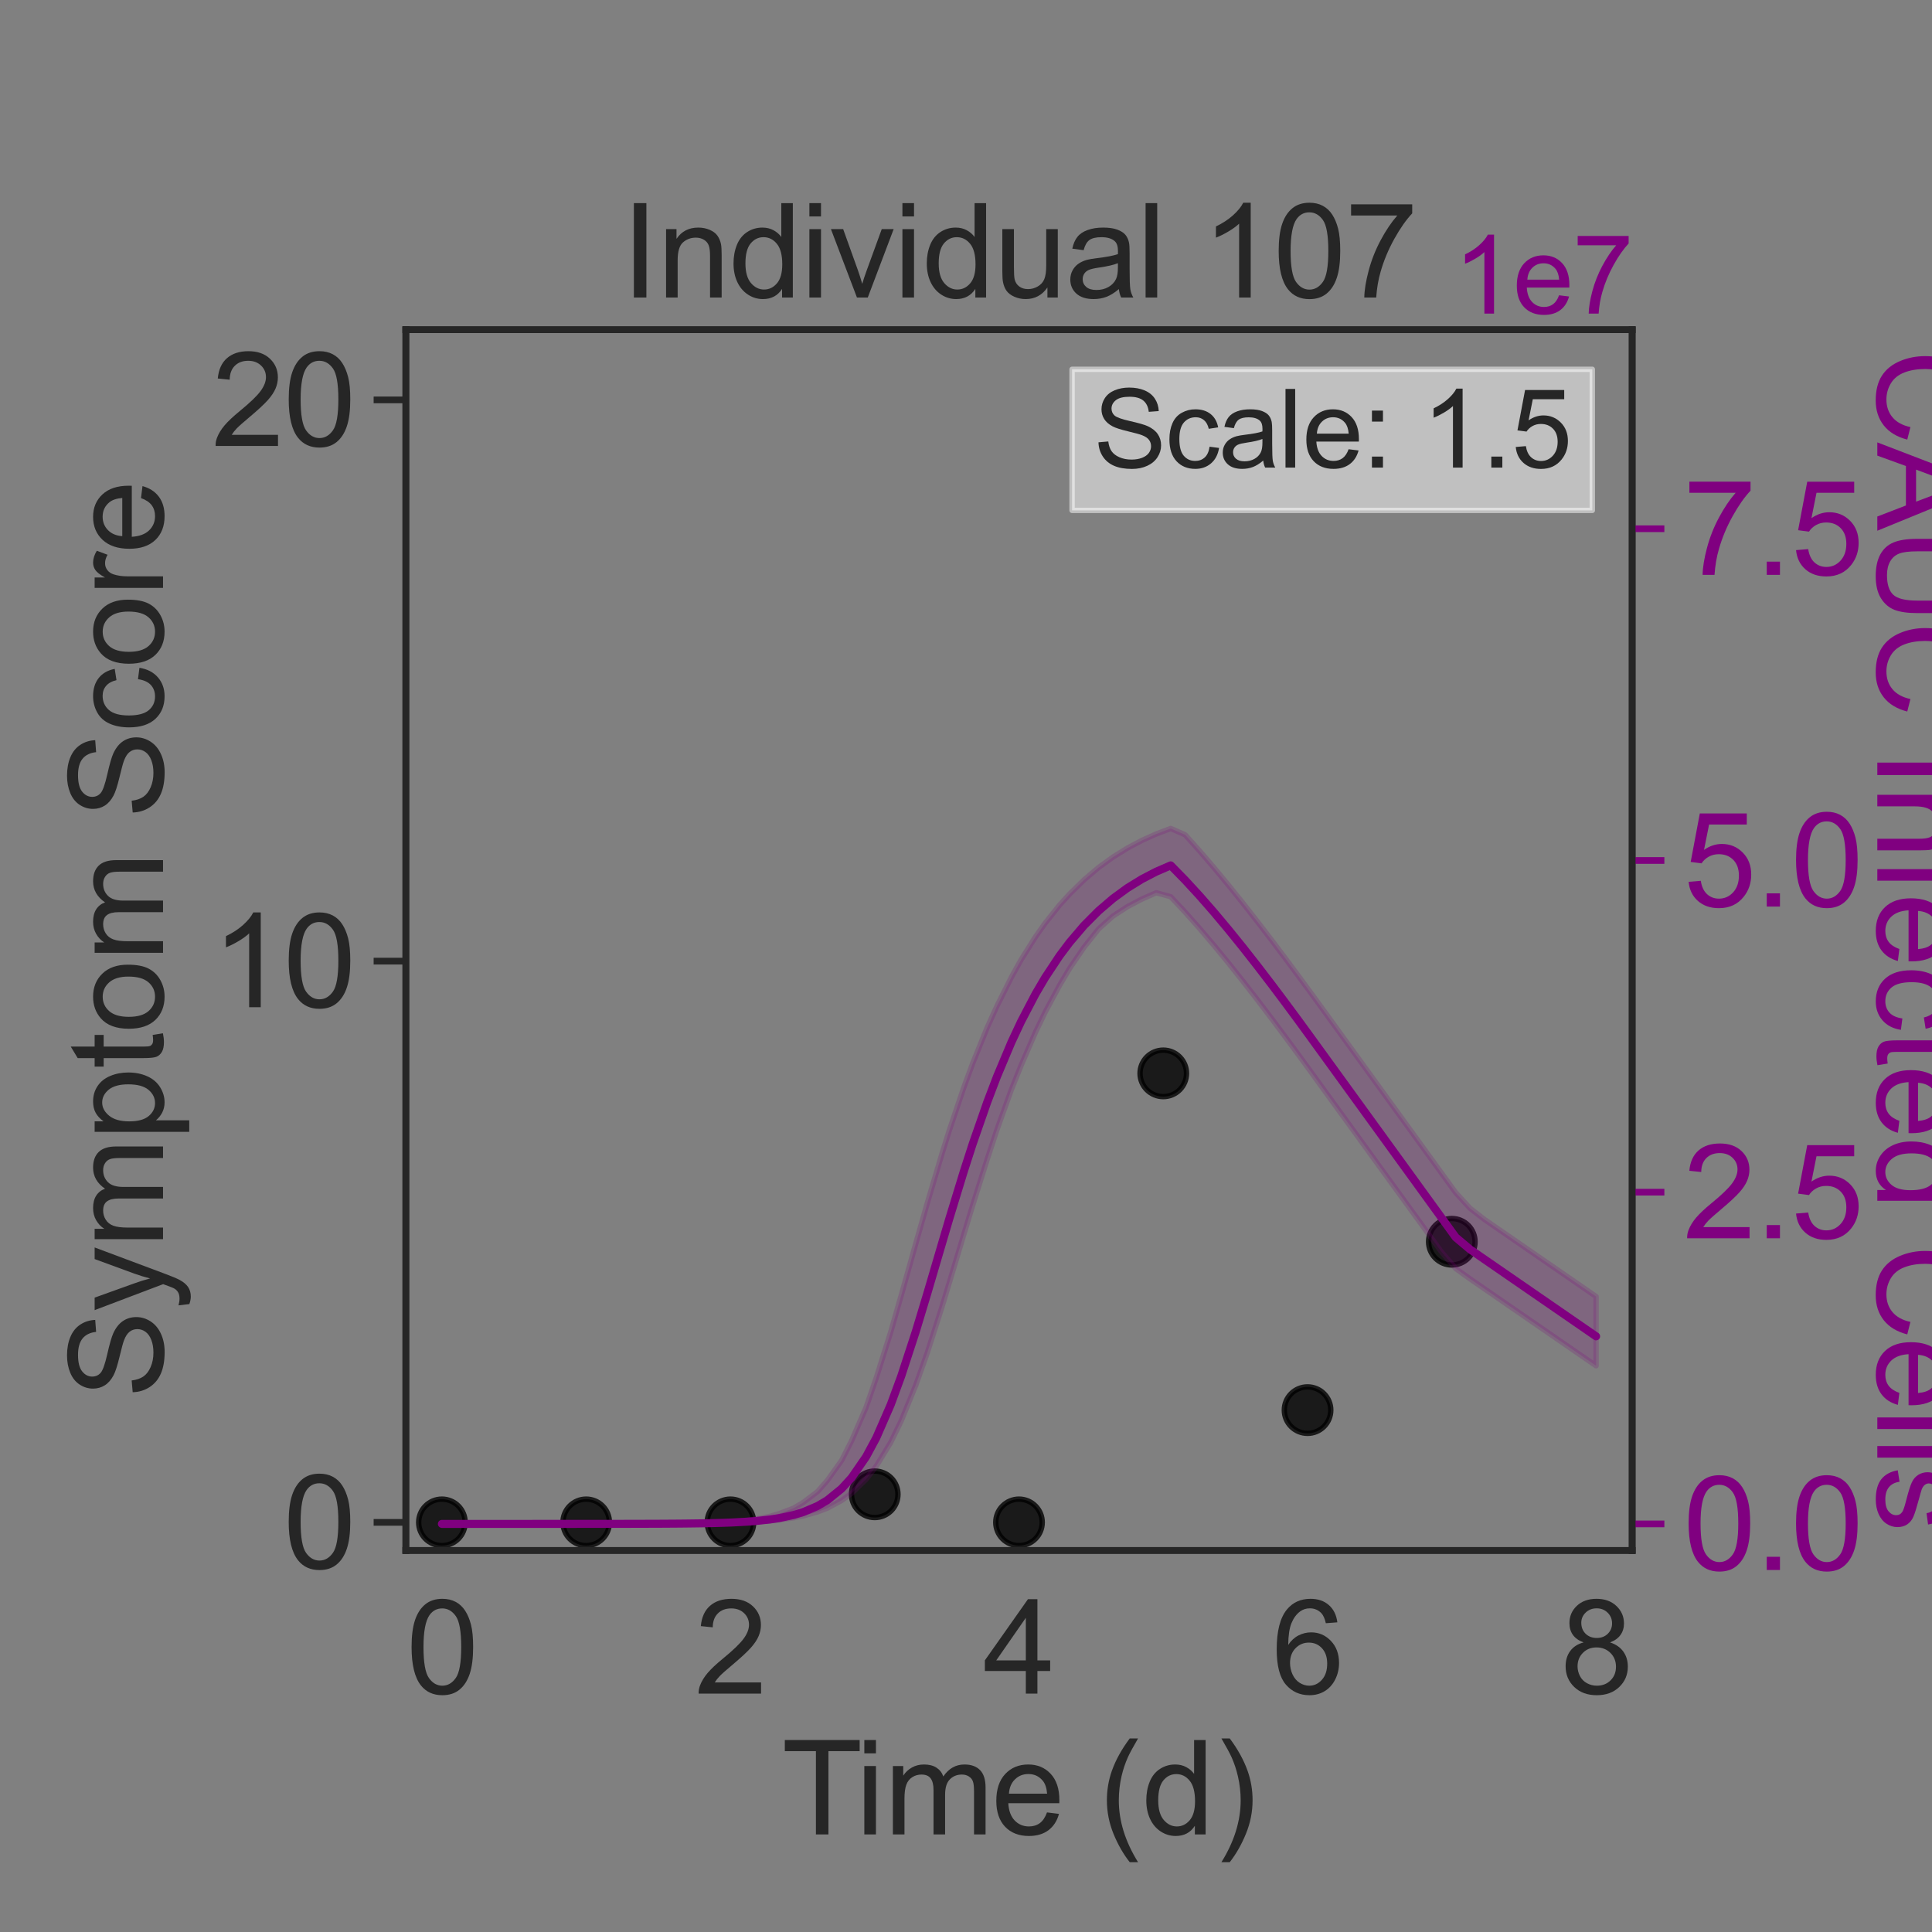 <?xml version="1.0" encoding="utf-8" standalone="no"?>
<!DOCTYPE svg PUBLIC "-//W3C//DTD SVG 1.1//EN"
  "http://www.w3.org/Graphics/SVG/1.1/DTD/svg11.dtd">
<svg xmlns:xlink="http://www.w3.org/1999/xlink" width="360pt" height="360pt" viewBox="0 0 360 360" xmlns="http://www.w3.org/2000/svg" version="1.1">
 <rect x="0" y="0" width="360" height="360" fill="#808080" stroke="none"/>
 <defs>
  <style type="text/css">*{stroke-linejoin: round; stroke-linecap: butt}</style>
 </defs>
 <g id="figure_1">
  <g id="patch_1">
   <path d="M 0 360 
L 360 360 
L 360 0 
L 0 0 
L 0 360 
z
" style="fill: none"/>
  </g>
  <g id="axes_1">
   <g id="patch_2">
    <path d="M 75.623 288.9 
L 304.13 288.9 
L 304.13 61.44 
L 75.623 61.44 
L 75.623 288.9 
z
" style="fill: none"/>
   </g>
   <g id="matplotlib.axis_1">
    <g id="xtick_1">
     <g id="text_1">
      <!-- 0 -->
      <g style="fill: #262626" transform="translate(75.67 315.579) scale(0.24 -0.24)">
       <defs>
        <path id="ArialMT-30" d="M 266 2259 
Q 266 3072 433 3567 
Q 600 4063 929 4331 
Q 1259 4600 1759 4600 
Q 2128 4600 2406 4451 
Q 2684 4303 2865 4023 
Q 3047 3744 3150 3342 
Q 3253 2941 3253 2259 
Q 3253 1453 3087 958 
Q 2922 463 2592 192 
Q 2263 -78 1759 -78 
Q 1097 -78 719 397 
Q 266 969 266 2259 
z
M 844 2259 
Q 844 1131 1108 757 
Q 1372 384 1759 384 
Q 2147 384 2411 759 
Q 2675 1134 2675 2259 
Q 2675 3391 2411 3762 
Q 2147 4134 1753 4134 
Q 1366 4134 1134 3806 
Q 844 3388 844 2259 
z
" transform="scale(0.016)"/>
       </defs>
       <use xlink:href="#ArialMT-30"/>
      </g>
     </g>
    </g>
    <g id="xtick_2">
     <g id="text_2">
      <!-- 2 -->
      <g style="fill: #262626" transform="translate(129.437 315.579) scale(0.24 -0.24)">
       <defs>
        <path id="ArialMT-32" d="M 3222 541 
L 3222 0 
L 194 0 
Q 188 203 259 391 
Q 375 700 629 1000 
Q 884 1300 1366 1694 
Q 2113 2306 2375 2664 
Q 2638 3022 2638 3341 
Q 2638 3675 2398 3904 
Q 2159 4134 1775 4134 
Q 1369 4134 1125 3890 
Q 881 3647 878 3216 
L 300 3275 
Q 359 3922 746 4261 
Q 1134 4600 1788 4600 
Q 2447 4600 2831 4234 
Q 3216 3869 3216 3328 
Q 3216 3053 3103 2787 
Q 2991 2522 2730 2228 
Q 2469 1934 1863 1422 
Q 1356 997 1212 845 
Q 1069 694 975 541 
L 3222 541 
z
" transform="scale(0.016)"/>
       </defs>
       <use xlink:href="#ArialMT-32"/>
      </g>
     </g>
    </g>
    <g id="xtick_3">
     <g id="text_3">
      <!-- 4 -->
      <g style="fill: #262626" transform="translate(183.203 315.579) scale(0.24 -0.24)">
       <defs>
        <path id="ArialMT-34" d="M 2069 0 
L 2069 1097 
L 81 1097 
L 81 1613 
L 2172 4581 
L 2631 4581 
L 2631 1613 
L 3250 1613 
L 3250 1097 
L 2631 1097 
L 2631 0 
L 2069 0 
z
M 2069 1613 
L 2069 3678 
L 634 1613 
L 2069 1613 
z
" transform="scale(0.016)"/>
       </defs>
       <use xlink:href="#ArialMT-34"/>
      </g>
     </g>
    </g>
    <g id="xtick_4">
     <g id="text_4">
      <!-- 6 -->
      <g style="fill: #262626" transform="translate(236.97 315.579) scale(0.24 -0.24)">
       <defs>
        <path id="ArialMT-36" d="M 3184 3459 
L 2625 3416 
Q 2550 3747 2413 3897 
Q 2184 4138 1850 4138 
Q 1581 4138 1378 3988 
Q 1113 3794 959 3422 
Q 806 3050 800 2363 
Q 1003 2672 1297 2822 
Q 1591 2972 1913 2972 
Q 2475 2972 2870 2558 
Q 3266 2144 3266 1488 
Q 3266 1056 3080 686 
Q 2894 316 2569 119 
Q 2244 -78 1831 -78 
Q 1128 -78 684 439 
Q 241 956 241 2144 
Q 241 3472 731 4075 
Q 1159 4600 1884 4600 
Q 2425 4600 2770 4297 
Q 3116 3994 3184 3459 
z
M 888 1484 
Q 888 1194 1011 928 
Q 1134 663 1356 523 
Q 1578 384 1822 384 
Q 2178 384 2434 671 
Q 2691 959 2691 1453 
Q 2691 1928 2437 2201 
Q 2184 2475 1800 2475 
Q 1419 2475 1153 2201 
Q 888 1928 888 1484 
z
" transform="scale(0.016)"/>
       </defs>
       <use xlink:href="#ArialMT-36"/>
      </g>
     </g>
    </g>
    <g id="xtick_5">
     <g id="text_5">
      <!-- 8 -->
      <g style="fill: #262626" transform="translate(290.736 315.579) scale(0.24 -0.24)">
       <defs>
        <path id="ArialMT-38" d="M 1131 2484 
Q 781 2613 612 2850 
Q 444 3088 444 3419 
Q 444 3919 803 4259 
Q 1163 4600 1759 4600 
Q 2359 4600 2725 4251 
Q 3091 3903 3091 3403 
Q 3091 3084 2923 2848 
Q 2756 2613 2416 2484 
Q 2838 2347 3058 2040 
Q 3278 1734 3278 1309 
Q 3278 722 2862 322 
Q 2447 -78 1769 -78 
Q 1091 -78 675 323 
Q 259 725 259 1325 
Q 259 1772 486 2073 
Q 713 2375 1131 2484 
z
M 1019 3438 
Q 1019 3113 1228 2906 
Q 1438 2700 1772 2700 
Q 2097 2700 2305 2904 
Q 2513 3109 2513 3406 
Q 2513 3716 2298 3927 
Q 2084 4138 1766 4138 
Q 1444 4138 1231 3931 
Q 1019 3725 1019 3438 
z
M 838 1322 
Q 838 1081 952 856 
Q 1066 631 1291 507 
Q 1516 384 1775 384 
Q 2178 384 2440 643 
Q 2703 903 2703 1303 
Q 2703 1709 2433 1975 
Q 2163 2241 1756 2241 
Q 1359 2241 1098 1978 
Q 838 1716 838 1322 
z
" transform="scale(0.016)"/>
       </defs>
       <use xlink:href="#ArialMT-38"/>
      </g>
     </g>
    </g>
    <g id="text_6">
     <!-- Time (d) -->
     <g style="fill: #262626" transform="translate(145.664 341.82) scale(0.24 -0.24)">
      <defs>
       <path id="ArialMT-54" d="M 1659 0 
L 1659 4041 
L 150 4041 
L 150 4581 
L 3781 4581 
L 3781 4041 
L 2266 4041 
L 2266 0 
L 1659 0 
z
" transform="scale(0.016)"/>
       <path id="ArialMT-69" d="M 425 3934 
L 425 4581 
L 988 4581 
L 988 3934 
L 425 3934 
z
M 425 0 
L 425 3319 
L 988 3319 
L 988 0 
L 425 0 
z
" transform="scale(0.016)"/>
       <path id="ArialMT-6d" d="M 422 0 
L 422 3319 
L 925 3319 
L 925 2853 
Q 1081 3097 1340 3245 
Q 1600 3394 1931 3394 
Q 2300 3394 2536 3241 
Q 2772 3088 2869 2813 
Q 3263 3394 3894 3394 
Q 4388 3394 4653 3120 
Q 4919 2847 4919 2278 
L 4919 0 
L 4359 0 
L 4359 2091 
Q 4359 2428 4304 2576 
Q 4250 2725 4106 2815 
Q 3963 2906 3769 2906 
Q 3419 2906 3187 2673 
Q 2956 2441 2956 1928 
L 2956 0 
L 2394 0 
L 2394 2156 
Q 2394 2531 2256 2718 
Q 2119 2906 1806 2906 
Q 1569 2906 1367 2781 
Q 1166 2656 1075 2415 
Q 984 2175 984 1722 
L 984 0 
L 422 0 
z
" transform="scale(0.016)"/>
       <path id="ArialMT-65" d="M 2694 1069 
L 3275 997 
Q 3138 488 2766 206 
Q 2394 -75 1816 -75 
Q 1088 -75 661 373 
Q 234 822 234 1631 
Q 234 2469 665 2931 
Q 1097 3394 1784 3394 
Q 2450 3394 2872 2941 
Q 3294 2488 3294 1666 
Q 3294 1616 3291 1516 
L 816 1516 
Q 847 969 1125 678 
Q 1403 388 1819 388 
Q 2128 388 2347 550 
Q 2566 713 2694 1069 
z
M 847 1978 
L 2700 1978 
Q 2663 2397 2488 2606 
Q 2219 2931 1791 2931 
Q 1403 2931 1139 2672 
Q 875 2413 847 1978 
z
" transform="scale(0.016)"/>
       <path id="ArialMT-20" transform="scale(0.016)"/>
       <path id="ArialMT-28" d="M 1497 -1347 
Q 1031 -759 709 28 
Q 388 816 388 1659 
Q 388 2403 628 3084 
Q 909 3875 1497 4659 
L 1900 4659 
Q 1522 4009 1400 3731 
Q 1209 3300 1100 2831 
Q 966 2247 966 1656 
Q 966 153 1900 -1347 
L 1497 -1347 
z
" transform="scale(0.016)"/>
       <path id="ArialMT-64" d="M 2575 0 
L 2575 419 
Q 2259 -75 1647 -75 
Q 1250 -75 917 144 
Q 584 363 401 755 
Q 219 1147 219 1656 
Q 219 2153 384 2558 
Q 550 2963 881 3178 
Q 1213 3394 1622 3394 
Q 1922 3394 2156 3267 
Q 2391 3141 2538 2938 
L 2538 4581 
L 3097 4581 
L 3097 0 
L 2575 0 
z
M 797 1656 
Q 797 1019 1065 703 
Q 1334 388 1700 388 
Q 2069 388 2326 689 
Q 2584 991 2584 1609 
Q 2584 2291 2321 2609 
Q 2059 2928 1675 2928 
Q 1300 2928 1048 2622 
Q 797 2316 797 1656 
z
" transform="scale(0.016)"/>
       <path id="ArialMT-29" d="M 791 -1347 
L 388 -1347 
Q 1322 153 1322 1656 
Q 1322 2244 1188 2822 
Q 1081 3291 891 3722 
Q 769 4003 388 4659 
L 791 4659 
Q 1378 3875 1659 3084 
Q 1900 2403 1900 1659 
Q 1900 816 1576 28 
Q 1253 -759 791 -1347 
z
" transform="scale(0.016)"/>
      </defs>
      <use xlink:href="#ArialMT-54"/>
      <use xlink:href="#ArialMT-69" transform="translate(57.334 0)"/>
      <use xlink:href="#ArialMT-6d" transform="translate(79.551 0)"/>
      <use xlink:href="#ArialMT-65" transform="translate(162.852 0)"/>
      <use xlink:href="#ArialMT-20" transform="translate(218.467 0)"/>
      <use xlink:href="#ArialMT-28" transform="translate(246.25 0)"/>
      <use xlink:href="#ArialMT-64" transform="translate(279.551 0)"/>
      <use xlink:href="#ArialMT-29" transform="translate(335.166 0)"/>
     </g>
    </g>
   </g>
   <g id="matplotlib.axis_2">
    <g id="ytick_1">
     <g id="line2d_1">
      <defs>
       <path id="m8e19798ec4" d="M 0 0 
L -6 0 
" style="stroke: #262626; stroke-width: 1.25"/>
      </defs>
      <g>
       <use xlink:href="#m8e19798ec4" x="75.623" y="283.671" style="fill: #262626; stroke: #262626; stroke-width: 1.25"/>
      </g>
     </g>
     <g id="text_7">
      <!-- 0 -->
      <g style="fill: #262626" transform="translate(52.776 292.26) scale(0.24 -0.24)">
       <use xlink:href="#ArialMT-30"/>
      </g>
     </g>
    </g>
    <g id="ytick_2">
     <g id="line2d_2">
      <g>
       <use xlink:href="#m8e19798ec4" x="75.623" y="179.092" style="fill: #262626; stroke: #262626; stroke-width: 1.25"/>
      </g>
     </g>
     <g id="text_8">
      <!-- 10 -->
      <g style="fill: #262626" transform="translate(39.43 187.681) scale(0.24 -0.24)">
       <defs>
        <path id="ArialMT-31" d="M 2384 0 
L 1822 0 
L 1822 3584 
Q 1619 3391 1289 3197 
Q 959 3003 697 2906 
L 697 3450 
Q 1169 3672 1522 3987 
Q 1875 4303 2022 4600 
L 2384 4600 
L 2384 0 
z
" transform="scale(0.016)"/>
       </defs>
       <use xlink:href="#ArialMT-31"/>
       <use xlink:href="#ArialMT-30" transform="translate(55.615 0)"/>
      </g>
     </g>
    </g>
    <g id="ytick_3">
     <g id="line2d_3">
      <g>
       <use xlink:href="#m8e19798ec4" x="75.623" y="74.512" style="fill: #262626; stroke: #262626; stroke-width: 1.25"/>
      </g>
     </g>
     <g id="text_9">
      <!-- 20 -->
      <g style="fill: #262626" transform="translate(39.43 83.102) scale(0.24 -0.24)">
       <use xlink:href="#ArialMT-32"/>
       <use xlink:href="#ArialMT-30" transform="translate(55.615 0)"/>
      </g>
     </g>
    </g>
    <g id="text_10">
     <!-- Symptom Score -->
     <g style="fill: #262626" transform="translate(30.379 260.526) rotate(-90) scale(0.24 -0.24)">
      <defs>
       <path id="ArialMT-53" d="M 288 1472 
L 859 1522 
Q 900 1178 1048 958 
Q 1197 738 1509 602 
Q 1822 466 2213 466 
Q 2559 466 2825 569 
Q 3091 672 3220 851 
Q 3350 1031 3350 1244 
Q 3350 1459 3225 1620 
Q 3100 1781 2813 1891 
Q 2628 1963 1997 2114 
Q 1366 2266 1113 2400 
Q 784 2572 623 2826 
Q 463 3081 463 3397 
Q 463 3744 659 4045 
Q 856 4347 1234 4503 
Q 1613 4659 2075 4659 
Q 2584 4659 2973 4495 
Q 3363 4331 3572 4012 
Q 3781 3694 3797 3291 
L 3216 3247 
Q 3169 3681 2898 3903 
Q 2628 4125 2100 4125 
Q 1550 4125 1298 3923 
Q 1047 3722 1047 3438 
Q 1047 3191 1225 3031 
Q 1400 2872 2139 2705 
Q 2878 2538 3153 2413 
Q 3553 2228 3743 1945 
Q 3934 1663 3934 1294 
Q 3934 928 3725 604 
Q 3516 281 3123 101 
Q 2731 -78 2241 -78 
Q 1619 -78 1198 103 
Q 778 284 539 648 
Q 300 1013 288 1472 
z
" transform="scale(0.016)"/>
       <path id="ArialMT-79" d="M 397 -1278 
L 334 -750 
Q 519 -800 656 -800 
Q 844 -800 956 -737 
Q 1069 -675 1141 -563 
Q 1194 -478 1313 -144 
Q 1328 -97 1363 -6 
L 103 3319 
L 709 3319 
L 1400 1397 
Q 1534 1031 1641 628 
Q 1738 1016 1872 1384 
L 2581 3319 
L 3144 3319 
L 1881 -56 
Q 1678 -603 1566 -809 
Q 1416 -1088 1222 -1217 
Q 1028 -1347 759 -1347 
Q 597 -1347 397 -1278 
z
" transform="scale(0.016)"/>
       <path id="ArialMT-70" d="M 422 -1272 
L 422 3319 
L 934 3319 
L 934 2888 
Q 1116 3141 1344 3267 
Q 1572 3394 1897 3394 
Q 2322 3394 2647 3175 
Q 2972 2956 3137 2557 
Q 3303 2159 3303 1684 
Q 3303 1175 3120 767 
Q 2938 359 2589 142 
Q 2241 -75 1856 -75 
Q 1575 -75 1351 44 
Q 1128 163 984 344 
L 984 -1272 
L 422 -1272 
z
M 931 1641 
Q 931 1000 1190 694 
Q 1450 388 1819 388 
Q 2194 388 2461 705 
Q 2728 1022 2728 1688 
Q 2728 2322 2467 2637 
Q 2206 2953 1844 2953 
Q 1484 2953 1207 2617 
Q 931 2281 931 1641 
z
" transform="scale(0.016)"/>
       <path id="ArialMT-74" d="M 1650 503 
L 1731 6 
Q 1494 -44 1306 -44 
Q 1000 -44 831 53 
Q 663 150 594 308 
Q 525 466 525 972 
L 525 2881 
L 113 2881 
L 113 3319 
L 525 3319 
L 525 4141 
L 1084 4478 
L 1084 3319 
L 1650 3319 
L 1650 2881 
L 1084 2881 
L 1084 941 
Q 1084 700 1114 631 
Q 1144 563 1211 522 
Q 1278 481 1403 481 
Q 1497 481 1650 503 
z
" transform="scale(0.016)"/>
       <path id="ArialMT-6f" d="M 213 1659 
Q 213 2581 725 3025 
Q 1153 3394 1769 3394 
Q 2453 3394 2887 2945 
Q 3322 2497 3322 1706 
Q 3322 1066 3130 698 
Q 2938 331 2570 128 
Q 2203 -75 1769 -75 
Q 1072 -75 642 372 
Q 213 819 213 1659 
z
M 791 1659 
Q 791 1022 1069 705 
Q 1347 388 1769 388 
Q 2188 388 2466 706 
Q 2744 1025 2744 1678 
Q 2744 2294 2464 2611 
Q 2184 2928 1769 2928 
Q 1347 2928 1069 2612 
Q 791 2297 791 1659 
z
" transform="scale(0.016)"/>
       <path id="ArialMT-63" d="M 2588 1216 
L 3141 1144 
Q 3050 572 2676 248 
Q 2303 -75 1759 -75 
Q 1078 -75 664 370 
Q 250 816 250 1647 
Q 250 2184 428 2587 
Q 606 2991 970 3192 
Q 1334 3394 1763 3394 
Q 2303 3394 2647 3120 
Q 2991 2847 3088 2344 
L 2541 2259 
Q 2463 2594 2264 2762 
Q 2066 2931 1784 2931 
Q 1359 2931 1093 2626 
Q 828 2322 828 1663 
Q 828 994 1084 691 
Q 1341 388 1753 388 
Q 2084 388 2306 591 
Q 2528 794 2588 1216 
z
" transform="scale(0.016)"/>
       <path id="ArialMT-72" d="M 416 0 
L 416 3319 
L 922 3319 
L 922 2816 
Q 1116 3169 1280 3281 
Q 1444 3394 1641 3394 
Q 1925 3394 2219 3213 
L 2025 2691 
Q 1819 2813 1613 2813 
Q 1428 2813 1281 2702 
Q 1134 2591 1072 2394 
Q 978 2094 978 1738 
L 978 0 
L 416 0 
z
" transform="scale(0.016)"/>
      </defs>
      <use xlink:href="#ArialMT-53"/>
      <use xlink:href="#ArialMT-79" transform="translate(66.699 0)"/>
      <use xlink:href="#ArialMT-6d" transform="translate(116.699 0)"/>
      <use xlink:href="#ArialMT-70" transform="translate(200 0)"/>
      <use xlink:href="#ArialMT-74" transform="translate(255.615 0)"/>
      <use xlink:href="#ArialMT-6f" transform="translate(283.398 0)"/>
      <use xlink:href="#ArialMT-6d" transform="translate(339.014 0)"/>
      <use xlink:href="#ArialMT-20" transform="translate(422.314 0)"/>
      <use xlink:href="#ArialMT-53" transform="translate(450.098 0)"/>
      <use xlink:href="#ArialMT-63" transform="translate(516.797 0)"/>
      <use xlink:href="#ArialMT-6f" transform="translate(566.797 0)"/>
      <use xlink:href="#ArialMT-72" transform="translate(622.412 0)"/>
      <use xlink:href="#ArialMT-65" transform="translate(655.713 0)"/>
     </g>
    </g>
   </g>
   <g id="patch_3">
    <path d="M 75.623 288.9 
L 75.623 61.44 
" style="fill: none; stroke: #262626; stroke-width: 1.25; stroke-linejoin: miter; stroke-linecap: square"/>
   </g>
   <g id="patch_4">
    <path d="M 304.13 288.9 
L 304.13 61.44 
" style="fill: none; stroke: #262626; stroke-width: 1.25; stroke-linejoin: miter; stroke-linecap: square"/>
   </g>
   <g id="patch_5">
    <path d="M 75.623 288.9 
L 304.13 288.9 
" style="fill: none; stroke: #262626; stroke-width: 1.25; stroke-linejoin: miter; stroke-linecap: square"/>
   </g>
   <g id="patch_6">
    <path d="M 75.623 61.44 
L 304.13 61.44 
" style="fill: none; stroke: #262626; stroke-width: 1.25; stroke-linejoin: miter; stroke-linecap: square"/>
   </g>
   <g id="text_11">
    <!-- Individual 107 -->
    <g style="fill: #262626" transform="translate(115.825 55.44) scale(0.24 -0.24)">
     <defs>
      <path id="ArialMT-49" d="M 597 0 
L 597 4581 
L 1203 4581 
L 1203 0 
L 597 0 
z
" transform="scale(0.016)"/>
      <path id="ArialMT-6e" d="M 422 0 
L 422 3319 
L 928 3319 
L 928 2847 
Q 1294 3394 1984 3394 
Q 2284 3394 2536 3286 
Q 2788 3178 2913 3003 
Q 3038 2828 3088 2588 
Q 3119 2431 3119 2041 
L 3119 0 
L 2556 0 
L 2556 2019 
Q 2556 2363 2490 2533 
Q 2425 2703 2258 2804 
Q 2091 2906 1866 2906 
Q 1506 2906 1245 2678 
Q 984 2450 984 1813 
L 984 0 
L 422 0 
z
" transform="scale(0.016)"/>
      <path id="ArialMT-76" d="M 1344 0 
L 81 3319 
L 675 3319 
L 1388 1331 
Q 1503 1009 1600 663 
Q 1675 925 1809 1294 
L 2547 3319 
L 3125 3319 
L 1869 0 
L 1344 0 
z
" transform="scale(0.016)"/>
      <path id="ArialMT-75" d="M 2597 0 
L 2597 488 
Q 2209 -75 1544 -75 
Q 1250 -75 995 37 
Q 741 150 617 320 
Q 494 491 444 738 
Q 409 903 409 1263 
L 409 3319 
L 972 3319 
L 972 1478 
Q 972 1038 1006 884 
Q 1059 663 1231 536 
Q 1403 409 1656 409 
Q 1909 409 2131 539 
Q 2353 669 2445 892 
Q 2538 1116 2538 1541 
L 2538 3319 
L 3100 3319 
L 3100 0 
L 2597 0 
z
" transform="scale(0.016)"/>
      <path id="ArialMT-61" d="M 2588 409 
Q 2275 144 1986 34 
Q 1697 -75 1366 -75 
Q 819 -75 525 192 
Q 231 459 231 875 
Q 231 1119 342 1320 
Q 453 1522 633 1644 
Q 813 1766 1038 1828 
Q 1203 1872 1538 1913 
Q 2219 1994 2541 2106 
Q 2544 2222 2544 2253 
Q 2544 2597 2384 2738 
Q 2169 2928 1744 2928 
Q 1347 2928 1158 2789 
Q 969 2650 878 2297 
L 328 2372 
Q 403 2725 575 2942 
Q 747 3159 1072 3276 
Q 1397 3394 1825 3394 
Q 2250 3394 2515 3294 
Q 2781 3194 2906 3042 
Q 3031 2891 3081 2659 
Q 3109 2516 3109 2141 
L 3109 1391 
Q 3109 606 3145 398 
Q 3181 191 3288 0 
L 2700 0 
Q 2613 175 2588 409 
z
M 2541 1666 
Q 2234 1541 1622 1453 
Q 1275 1403 1131 1340 
Q 988 1278 909 1158 
Q 831 1038 831 891 
Q 831 666 1001 516 
Q 1172 366 1500 366 
Q 1825 366 2078 508 
Q 2331 650 2450 897 
Q 2541 1088 2541 1459 
L 2541 1666 
z
" transform="scale(0.016)"/>
      <path id="ArialMT-6c" d="M 409 0 
L 409 4581 
L 972 4581 
L 972 0 
L 409 0 
z
" transform="scale(0.016)"/>
      <path id="ArialMT-37" d="M 303 3981 
L 303 4522 
L 3269 4522 
L 3269 4084 
Q 2831 3619 2401 2847 
Q 1972 2075 1738 1259 
Q 1569 684 1522 0 
L 944 0 
Q 953 541 1156 1306 
Q 1359 2072 1739 2783 
Q 2119 3494 2547 3981 
L 303 3981 
z
" transform="scale(0.016)"/>
     </defs>
     <use xlink:href="#ArialMT-49"/>
     <use xlink:href="#ArialMT-6e" transform="translate(27.783 0)"/>
     <use xlink:href="#ArialMT-64" transform="translate(83.398 0)"/>
     <use xlink:href="#ArialMT-69" transform="translate(139.014 0)"/>
     <use xlink:href="#ArialMT-76" transform="translate(161.23 0)"/>
     <use xlink:href="#ArialMT-69" transform="translate(211.23 0)"/>
     <use xlink:href="#ArialMT-64" transform="translate(233.447 0)"/>
     <use xlink:href="#ArialMT-75" transform="translate(289.062 0)"/>
     <use xlink:href="#ArialMT-61" transform="translate(344.678 0)"/>
     <use xlink:href="#ArialMT-6c" transform="translate(400.293 0)"/>
     <use xlink:href="#ArialMT-20" transform="translate(422.51 0)"/>
     <use xlink:href="#ArialMT-31" transform="translate(450.293 0)"/>
     <use xlink:href="#ArialMT-30" transform="translate(505.908 0)"/>
     <use xlink:href="#ArialMT-37" transform="translate(561.523 0)"/>
    </g>
   </g>
   <g id="PathCollection_1">
    <defs>
     <path id="m1ac0df7594" d="M 0 4.33 
C 1.148 4.33 2.25 3.874 3.062 3.062 
C 3.874 2.25 4.33 1.148 4.33 0 
C 4.33 -1.148 3.874 -2.25 3.062 -3.062 
C 2.25 -3.874 1.148 -4.33 0 -4.33 
C -1.148 -4.33 -2.25 -3.874 -3.062 -3.062 
C -3.874 -2.25 -4.33 -1.148 -4.33 0 
C -4.33 1.148 -3.874 2.25 -3.062 3.062 
C -2.25 3.874 -1.148 4.33 0 4.33 
z
" style="stroke: #000000; stroke-opacity: 0.8"/>
    </defs>
    <g clip-path="url(#p0d56da96f6)">
     <use xlink:href="#m1ac0df7594" x="82.343" y="283.671" style="fill-opacity: 0.8; stroke: #000000; stroke-opacity: 0.8"/>
     <use xlink:href="#m1ac0df7594" x="109.227" y="283.671" style="fill-opacity: 0.8; stroke: #000000; stroke-opacity: 0.8"/>
     <use xlink:href="#m1ac0df7594" x="136.11" y="283.671" style="fill-opacity: 0.8; stroke: #000000; stroke-opacity: 0.8"/>
     <use xlink:href="#m1ac0df7594" x="162.993" y="278.442" style="fill-opacity: 0.8; stroke: #000000; stroke-opacity: 0.8"/>
     <use xlink:href="#m1ac0df7594" x="189.876" y="283.671" style="fill-opacity: 0.8; stroke: #000000; stroke-opacity: 0.8"/>
     <use xlink:href="#m1ac0df7594" x="216.759" y="200.008" style="fill-opacity: 0.8; stroke: #000000; stroke-opacity: 0.8"/>
     <use xlink:href="#m1ac0df7594" x="243.643" y="262.755" style="fill-opacity: 0.8; stroke: #000000; stroke-opacity: 0.8"/>
     <use xlink:href="#m1ac0df7594" x="270.526" y="231.381" style="fill-opacity: 0.8; stroke: #000000; stroke-opacity: 0.8"/>
    </g>
   </g>
  </g>
  <g id="axes_2">
   <g id="matplotlib.axis_3">
    <g id="ytick_4">
     <g id="line2d_4">
      <defs>
       <path id="m50caed8a79" d="M 0 0 
L 6 0 
" style="stroke: #800080; stroke-width: 1.25"/>
      </defs>
      <g>
       <use xlink:href="#m50caed8a79" x="304.13" y="283.955" style="fill: #800080; stroke: #800080; stroke-width: 1.25"/>
      </g>
     </g>
     <g id="text_12">
      <!-- 0.0 -->
      <g style="fill: #800080" transform="translate(313.63 292.545) scale(0.24 -0.24)">
       <defs>
        <path id="ArialMT-2e" d="M 581 0 
L 581 641 
L 1222 641 
L 1222 0 
L 581 0 
z
" transform="scale(0.016)"/>
       </defs>
       <use xlink:href="#ArialMT-30"/>
       <use xlink:href="#ArialMT-2e" transform="translate(55.615 0)"/>
       <use xlink:href="#ArialMT-30" transform="translate(83.398 0)"/>
      </g>
     </g>
    </g>
    <g id="ytick_5">
     <g id="line2d_5">
      <g>
       <use xlink:href="#m50caed8a79" x="304.13" y="222.145" style="fill: #800080; stroke: #800080; stroke-width: 1.25"/>
      </g>
     </g>
     <g id="text_13">
      <!-- 2.5 -->
      <g style="fill: #800080" transform="translate(313.63 230.735) scale(0.24 -0.24)">
       <defs>
        <path id="ArialMT-35" d="M 266 1200 
L 856 1250 
Q 922 819 1161 601 
Q 1400 384 1738 384 
Q 2144 384 2425 690 
Q 2706 997 2706 1503 
Q 2706 1984 2436 2262 
Q 2166 2541 1728 2541 
Q 1456 2541 1237 2417 
Q 1019 2294 894 2097 
L 366 2166 
L 809 4519 
L 3088 4519 
L 3088 3981 
L 1259 3981 
L 1013 2750 
Q 1425 3038 1878 3038 
Q 2478 3038 2890 2622 
Q 3303 2206 3303 1553 
Q 3303 931 2941 478 
Q 2500 -78 1738 -78 
Q 1113 -78 717 272 
Q 322 622 266 1200 
z
" transform="scale(0.016)"/>
       </defs>
       <use xlink:href="#ArialMT-32"/>
       <use xlink:href="#ArialMT-2e" transform="translate(55.615 0)"/>
       <use xlink:href="#ArialMT-35" transform="translate(83.398 0)"/>
      </g>
     </g>
    </g>
    <g id="ytick_6">
     <g id="line2d_6">
      <g>
       <use xlink:href="#m50caed8a79" x="304.13" y="160.336" style="fill: #800080; stroke: #800080; stroke-width: 1.25"/>
      </g>
     </g>
     <g id="text_14">
      <!-- 5.0 -->
      <g style="fill: #800080" transform="translate(313.63 168.925) scale(0.24 -0.24)">
       <use xlink:href="#ArialMT-35"/>
       <use xlink:href="#ArialMT-2e" transform="translate(55.615 0)"/>
       <use xlink:href="#ArialMT-30" transform="translate(83.398 0)"/>
      </g>
     </g>
    </g>
    <g id="ytick_7">
     <g id="line2d_7">
      <g>
       <use xlink:href="#m50caed8a79" x="304.13" y="98.526" style="fill: #800080; stroke: #800080; stroke-width: 1.25"/>
      </g>
     </g>
     <g id="text_15">
      <!-- 7.5 -->
      <g style="fill: #800080" transform="translate(313.63 107.115) scale(0.24 -0.24)">
       <use xlink:href="#ArialMT-37"/>
       <use xlink:href="#ArialMT-2e" transform="translate(55.615 0)"/>
       <use xlink:href="#ArialMT-35" transform="translate(83.398 0)"/>
      </g>
     </g>
    </g>
    <g id="text_16">
     <!-- CAUC Infected Cells -->
     <g style="fill: #800080" transform="translate(349.811 65.134) rotate(-270) scale(0.24 -0.24)">
      <defs>
       <path id="ArialMT-43" d="M 3763 1606 
L 4369 1453 
Q 4178 706 3683 314 
Q 3188 -78 2472 -78 
Q 1731 -78 1267 223 
Q 803 525 561 1097 
Q 319 1669 319 2325 
Q 319 3041 592 3573 
Q 866 4106 1370 4382 
Q 1875 4659 2481 4659 
Q 3169 4659 3637 4309 
Q 4106 3959 4291 3325 
L 3694 3184 
Q 3534 3684 3231 3912 
Q 2928 4141 2469 4141 
Q 1941 4141 1586 3887 
Q 1231 3634 1087 3207 
Q 944 2781 944 2328 
Q 944 1744 1114 1308 
Q 1284 872 1643 656 
Q 2003 441 2422 441 
Q 2931 441 3284 734 
Q 3638 1028 3763 1606 
z
" transform="scale(0.016)"/>
       <path id="ArialMT-41" d="M -9 0 
L 1750 4581 
L 2403 4581 
L 4278 0 
L 3588 0 
L 3053 1388 
L 1138 1388 
L 634 0 
L -9 0 
z
M 1313 1881 
L 2866 1881 
L 2388 3150 
Q 2169 3728 2063 4100 
Q 1975 3659 1816 3225 
L 1313 1881 
z
" transform="scale(0.016)"/>
       <path id="ArialMT-55" d="M 3500 4581 
L 4106 4581 
L 4106 1934 
Q 4106 1244 3950 837 
Q 3794 431 3386 176 
Q 2978 -78 2316 -78 
Q 1672 -78 1262 144 
Q 853 366 678 786 
Q 503 1206 503 1934 
L 503 4581 
L 1109 4581 
L 1109 1938 
Q 1109 1341 1220 1058 
Q 1331 775 1601 622 
Q 1872 469 2263 469 
Q 2931 469 3215 772 
Q 3500 1075 3500 1938 
L 3500 4581 
z
" transform="scale(0.016)"/>
       <path id="ArialMT-66" d="M 556 0 
L 556 2881 
L 59 2881 
L 59 3319 
L 556 3319 
L 556 3672 
Q 556 4006 616 4169 
Q 697 4388 901 4523 
Q 1106 4659 1475 4659 
Q 1713 4659 2000 4603 
L 1916 4113 
Q 1741 4144 1584 4144 
Q 1328 4144 1222 4034 
Q 1116 3925 1116 3625 
L 1116 3319 
L 1763 3319 
L 1763 2881 
L 1116 2881 
L 1116 0 
L 556 0 
z
" transform="scale(0.016)"/>
       <path id="ArialMT-73" d="M 197 991 
L 753 1078 
Q 800 744 1014 566 
Q 1228 388 1613 388 
Q 2000 388 2187 545 
Q 2375 703 2375 916 
Q 2375 1106 2209 1216 
Q 2094 1291 1634 1406 
Q 1016 1563 777 1677 
Q 538 1791 414 1992 
Q 291 2194 291 2438 
Q 291 2659 392 2848 
Q 494 3038 669 3163 
Q 800 3259 1026 3326 
Q 1253 3394 1513 3394 
Q 1903 3394 2198 3281 
Q 2494 3169 2634 2976 
Q 2775 2784 2828 2463 
L 2278 2388 
Q 2241 2644 2061 2787 
Q 1881 2931 1553 2931 
Q 1166 2931 1000 2803 
Q 834 2675 834 2503 
Q 834 2394 903 2306 
Q 972 2216 1119 2156 
Q 1203 2125 1616 2013 
Q 2213 1853 2448 1751 
Q 2684 1650 2818 1456 
Q 2953 1263 2953 975 
Q 2953 694 2789 445 
Q 2625 197 2315 61 
Q 2006 -75 1616 -75 
Q 969 -75 630 194 
Q 291 463 197 991 
z
" transform="scale(0.016)"/>
      </defs>
      <use xlink:href="#ArialMT-43"/>
      <use xlink:href="#ArialMT-41" transform="translate(72.217 0)"/>
      <use xlink:href="#ArialMT-55" transform="translate(138.916 0)"/>
      <use xlink:href="#ArialMT-43" transform="translate(211.133 0)"/>
      <use xlink:href="#ArialMT-20" transform="translate(283.35 0)"/>
      <use xlink:href="#ArialMT-49" transform="translate(311.133 0)"/>
      <use xlink:href="#ArialMT-6e" transform="translate(338.916 0)"/>
      <use xlink:href="#ArialMT-66" transform="translate(394.531 0)"/>
      <use xlink:href="#ArialMT-65" transform="translate(422.314 0)"/>
      <use xlink:href="#ArialMT-63" transform="translate(477.93 0)"/>
      <use xlink:href="#ArialMT-74" transform="translate(527.93 0)"/>
      <use xlink:href="#ArialMT-65" transform="translate(555.713 0)"/>
      <use xlink:href="#ArialMT-64" transform="translate(611.328 0)"/>
      <use xlink:href="#ArialMT-20" transform="translate(666.943 0)"/>
      <use xlink:href="#ArialMT-43" transform="translate(694.727 0)"/>
      <use xlink:href="#ArialMT-65" transform="translate(766.943 0)"/>
      <use xlink:href="#ArialMT-6c" transform="translate(822.559 0)"/>
      <use xlink:href="#ArialMT-6c" transform="translate(844.775 0)"/>
      <use xlink:href="#ArialMT-73" transform="translate(866.992 0)"/>
     </g>
    </g>
    <g id="text_17">
     <!-- 1e7 -->
     <g style="fill: #800080" transform="translate(270.764 58.44) scale(0.2 -0.2)">
      <use xlink:href="#ArialMT-31"/>
      <use xlink:href="#ArialMT-65" transform="translate(55.615 0)"/>
      <use xlink:href="#ArialMT-37" transform="translate(111.23 0)"/>
     </g>
    </g>
   </g>
   <g id="FillBetweenPolyCollection_1">
    <defs>
     <path id="m7c4d1bc363" d="M 82.343 -76.045 
L 82.343 -76.045 
L 82.344 -76.045 
L 82.347 -76.045 
L 82.381 -76.045 
L 82.533 -76.045 
L 82.634 -76.045 
L 83.002 -76.045 
L 83.236 -76.045 
L 84.014 -76.045 
L 84.515 -76.045 
L 86.046 -76.045 
L 86.855 -76.045 
L 89.193 -76.045 
L 90.252 -76.045 
L 92.94 -76.045 
L 94.143 -76.045 
L 96.831 -76.045 
L 98.143 -76.045 
L 100.832 -76.046 
L 102.228 -76.046 
L 104.916 -76.046 
L 106.373 -76.047 
L 109.061 -76.048 
L 110.559 -76.048 
L 113.247 -76.05 
L 114.784 -76.051 
L 117.472 -76.055 
L 119.049 -76.058 
L 121.737 -76.064 
L 123.348 -76.07 
L 126.036 -76.083 
L 127.675 -76.094 
L 130.363 -76.12 
L 132.025 -76.142 
L 134.713 -76.192 
L 136.395 -76.236 
L 139.084 -76.336 
L 140.786 -76.423 
L 143.474 -76.62 
L 145.198 -76.794 
L 147.886 -77.182 
L 149.64 -77.527 
L 152.328 -78.283 
L 154.13 -78.966 
L 156.818 -80.413 
L 158.686 -81.74 
L 161.374 -84.341 
L 163.286 -86.815 
L 165.974 -91.231 
L 167.93 -95.248 
L 170.619 -101.835 
L 172.809 -107.997 
L 175.491 -116.383 
L 176.879 -120.959 
L 179.568 -129.894 
L 181.257 -135.446 
L 183.946 -143.972 
L 185.77 -149.503 
L 188.458 -156.965 
L 190.261 -161.464 
L 192.949 -167.661 
L 194.747 -171.397 
L 197.436 -176.397 
L 199.326 -179.579 
L 202.014 -183.511 
L 204.702 -186.903 
L 207.391 -189.308 
L 210.079 -191.053 
L 212.767 -192.47 
L 215.455 -193.648 
L 218.144 -192.909 
L 220.832 -190.037 
L 223.52 -187.009 
L 226.209 -183.847 
L 228.897 -180.569 
L 231.585 -177.191 
L 234.274 -173.727 
L 236.962 -170.187 
L 239.354 -166.985 
L 241.906 -163.525 
L 243.25 -161.681 
L 243.788 -160.942 
L 244.405 -160.092 
L 244.601 -159.821 
L 244.831 -159.504 
L 245.08 -159.161 
L 245.231 -158.952 
L 245.604 -158.438 
L 246.035 -157.843 
L 246.768 -156.832 
L 247.319 -156.072 
L 248.174 -154.893 
L 248.82 -154.001 
L 249.742 -152.73 
L 250.465 -151.733 
L 251.447 -150.378 
L 252.429 -149.023 
L 253.59 -147.422 
L 255.013 -145.458 
L 256.864 -142.905 
L 259.002 -139.955 
L 261.256 -136.847 
L 263.652 -133.541 
L 266.048 -130.235 
L 268.555 -126.777 
L 271.243 -123.632 
L 273.931 -121.698 
L 276.62 -119.844 
L 279.308 -117.99 
L 281.996 -116.136 
L 284.685 -114.281 
L 287.373 -112.427 
L 290.061 -110.573 
L 292.75 -108.718 
L 295.438 -106.864 
L 297.409 -105.504 
L 297.409 -118.417 
L 297.409 -118.417 
L 295.438 -119.777 
L 292.75 -121.631 
L 290.061 -123.486 
L 287.373 -125.34 
L 284.685 -127.194 
L 281.996 -129.048 
L 279.308 -130.903 
L 276.62 -132.757 
L 273.931 -134.839 
L 271.243 -137.769 
L 268.555 -141.477 
L 266.048 -144.935 
L 263.652 -148.241 
L 261.256 -151.547 
L 259.002 -154.655 
L 256.864 -157.605 
L 255.013 -160.158 
L 253.59 -162.122 
L 252.429 -163.723 
L 251.447 -165.078 
L 250.465 -166.433 
L 249.742 -167.43 
L 248.82 -168.701 
L 248.174 -169.593 
L 247.319 -170.773 
L 246.768 -171.533 
L 246.035 -172.543 
L 245.604 -173.137 
L 245.231 -173.651 
L 245.08 -173.858 
L 244.831 -174.201 
L 244.601 -174.515 
L 244.405 -174.784 
L 243.788 -175.629 
L 243.25 -176.362 
L 241.906 -178.187 
L 239.354 -181.622 
L 236.962 -184.796 
L 234.274 -188.302 
L 231.585 -191.732 
L 228.897 -195.075 
L 226.209 -198.32 
L 223.52 -201.451 
L 220.832 -204.453 
L 218.144 -205.626 
L 215.455 -204.606 
L 212.767 -203.396 
L 210.079 -201.97 
L 207.391 -200.298 
L 204.702 -198.344 
L 202.014 -196.07 
L 199.326 -193.431 
L 197.436 -191.355 
L 194.747 -187.977 
L 192.949 -185.432 
L 190.261 -181.156 
L 188.458 -177.905 
L 185.77 -172.538 
L 183.946 -168.521 
L 181.257 -161.886 
L 179.568 -157.295 
L 176.879 -149.336 
L 175.491 -144.906 
L 172.809 -135.891 
L 170.619 -128.193 
L 167.93 -118.626 
L 165.974 -111.798 
L 163.286 -103.276 
L 161.374 -97.739 
L 158.686 -91.539 
L 156.818 -87.86 
L 154.13 -84.098 
L 152.328 -82.047 
L 149.64 -80.018 
L 147.886 -78.977 
L 145.198 -77.952 
L 143.474 -77.447 
L 140.786 -76.948 
L 139.084 -76.71 
L 136.395 -76.474 
L 134.713 -76.36 
L 132.025 -76.247 
L 130.363 -76.195 
L 127.675 -76.141 
L 126.036 -76.116 
L 123.348 -76.09 
L 121.737 -76.079 
L 119.049 -76.066 
L 117.472 -76.061 
L 114.784 -76.055 
L 113.247 -76.053 
L 110.559 -76.05 
L 109.061 -76.049 
L 106.373 -76.047 
L 104.916 -76.047 
L 102.228 -76.046 
L 100.832 -76.046 
L 98.143 -76.045 
L 96.831 -76.045 
L 94.143 -76.045 
L 92.94 -76.045 
L 90.252 -76.045 
L 89.193 -76.045 
L 86.855 -76.045 
L 86.046 -76.045 
L 84.515 -76.045 
L 84.014 -76.045 
L 83.236 -76.045 
L 83.002 -76.045 
L 82.634 -76.045 
L 82.533 -76.045 
L 82.381 -76.045 
L 82.347 -76.045 
L 82.344 -76.045 
L 82.343 -76.045 
z
" style="stroke: #800080; stroke-opacity: 0.2"/>
    </defs>
    <g clip-path="url(#p0d56da96f6)">
     <use xlink:href="#m7c4d1bc363" x="0" y="360" style="fill: #800080; fill-opacity: 0.2; stroke: #800080; stroke-opacity: 0.2"/>
    </g>
   </g>
   <g id="patch_7">
    <path d="M 75.623 288.9 
L 75.623 61.44 
" style="fill: none; stroke: #262626; stroke-width: 1.25; stroke-linejoin: miter; stroke-linecap: square"/>
   </g>
   <g id="patch_8">
    <path d="M 304.13 288.9 
L 304.13 61.44 
" style="fill: none; stroke: #262626; stroke-width: 1.25; stroke-linejoin: miter; stroke-linecap: square"/>
   </g>
   <g id="patch_9">
    <path d="M 75.623 288.9 
L 304.13 288.9 
" style="fill: none; stroke: #262626; stroke-width: 1.25; stroke-linejoin: miter; stroke-linecap: square"/>
   </g>
   <g id="patch_10">
    <path d="M 75.623 61.44 
L 304.13 61.44 
" style="fill: none; stroke: #262626; stroke-width: 1.25; stroke-linejoin: miter; stroke-linecap: square"/>
   </g>
   <g id="line2d_8">
    <path d="M 82.343 283.955 
L 82.344 283.955 
L 82.347 283.955 
L 82.381 283.955 
L 82.533 283.955 
L 82.634 283.955 
L 83.002 283.955 
L 83.236 283.955 
L 84.014 283.955 
L 84.515 283.955 
L 86.046 283.955 
L 86.855 283.955 
L 89.193 283.955 
L 90.252 283.955 
L 92.94 283.955 
L 94.143 283.955 
L 96.831 283.955 
L 98.143 283.955 
L 100.832 283.954 
L 102.228 283.954 
L 104.916 283.954 
L 106.373 283.953 
L 109.061 283.952 
L 110.559 283.951 
L 113.247 283.949 
L 114.784 283.947 
L 117.472 283.943 
L 119.049 283.939 
L 121.737 283.931 
L 123.348 283.924 
L 126.036 283.906 
L 127.675 283.891 
L 130.363 283.856 
L 132.025 283.826 
L 134.713 283.755 
L 136.395 283.693 
L 139.084 283.55 
L 140.786 283.423 
L 143.474 283.134 
L 145.198 282.874 
L 147.886 282.295 
L 149.64 281.769 
L 152.328 280.626 
L 154.13 279.57 
L 156.818 277.389 
L 158.686 275.35 
L 161.374 271.455 
L 163.286 267.907 
L 165.974 261.741 
L 167.93 256.421 
L 170.619 248.192 
L 172.809 240.941 
L 175.491 231.826 
L 176.879 227.126 
L 179.568 218.344 
L 181.257 213.117 
L 183.946 205.4 
L 185.77 200.609 
L 188.458 194.214 
L 190.261 190.36 
L 192.949 185.218 
L 194.747 182.159 
L 197.436 178.098 
L 199.326 175.583 
L 202.014 172.433 
L 204.702 169.733 
L 207.391 167.428 
L 210.079 165.468 
L 212.767 163.811 
L 215.455 162.417 
L 218.144 161.253 
L 220.832 163.999 
L 223.52 166.921 
L 226.209 169.996 
L 228.897 173.205 
L 231.585 176.529 
L 234.274 179.954 
L 236.962 183.464 
L 239.354 186.649 
L 241.906 190.101 
L 243.25 191.939 
L 243.788 192.677 
L 244.405 193.526 
L 244.601 193.797 
L 244.831 194.113 
L 245.08 194.457 
L 245.231 194.665 
L 245.604 195.18 
L 246.035 195.775 
L 246.768 196.785 
L 247.319 197.545 
L 248.174 198.725 
L 248.82 199.616 
L 249.742 200.888 
L 250.465 201.885 
L 251.447 203.24 
L 252.429 204.595 
L 253.59 206.195 
L 255.013 208.159 
L 256.864 210.712 
L 259.002 213.662 
L 261.256 216.771 
L 263.652 220.077 
L 266.048 223.382 
L 268.555 226.84 
L 271.243 230.549 
L 273.931 232.812 
L 276.62 234.667 
L 279.308 236.521 
L 281.996 238.375 
L 284.685 240.229 
L 287.373 242.084 
L 290.061 243.938 
L 292.75 245.792 
L 295.438 247.647 
L 297.409 249.006 
" clip-path="url(#p0d56da96f6)" style="fill: none; stroke: #800080; stroke-width: 1.5; stroke-linecap: round"/>
   </g>
   <g id="text_18">
    <g id="patch_11">
     <path d="M 199.764 95.104 
L 296.705 95.104 
L 296.705 68.813 
L 199.764 68.813 
z
" style="fill: #ffffff; opacity: 0.5; stroke: #ffffff; stroke-linejoin: miter"/>
    </g>
    <!-- Scale: 1.5 -->
    <g style="fill: #262626" transform="translate(203.764 87.129) scale(0.2 -0.2)">
     <defs>
      <path id="ArialMT-3a" d="M 578 2678 
L 578 3319 
L 1219 3319 
L 1219 2678 
L 578 2678 
z
M 578 0 
L 578 641 
L 1219 641 
L 1219 0 
L 578 0 
z
" transform="scale(0.016)"/>
     </defs>
     <use xlink:href="#ArialMT-53"/>
     <use xlink:href="#ArialMT-63" transform="translate(66.699 0)"/>
     <use xlink:href="#ArialMT-61" transform="translate(116.699 0)"/>
     <use xlink:href="#ArialMT-6c" transform="translate(172.314 0)"/>
     <use xlink:href="#ArialMT-65" transform="translate(194.531 0)"/>
     <use xlink:href="#ArialMT-3a" transform="translate(250.146 0)"/>
     <use xlink:href="#ArialMT-20" transform="translate(277.93 0)"/>
     <use xlink:href="#ArialMT-31" transform="translate(305.713 0)"/>
     <use xlink:href="#ArialMT-2e" transform="translate(361.328 0)"/>
     <use xlink:href="#ArialMT-35" transform="translate(389.111 0)"/>
    </g>
   </g>
  </g>
 </g>
 <defs>
  <clipPath id="p0d56da96f6">
   <rect x="75.623" y="61.44" width="228.507" height="227.46"/>
  </clipPath>
 </defs>
</svg>
